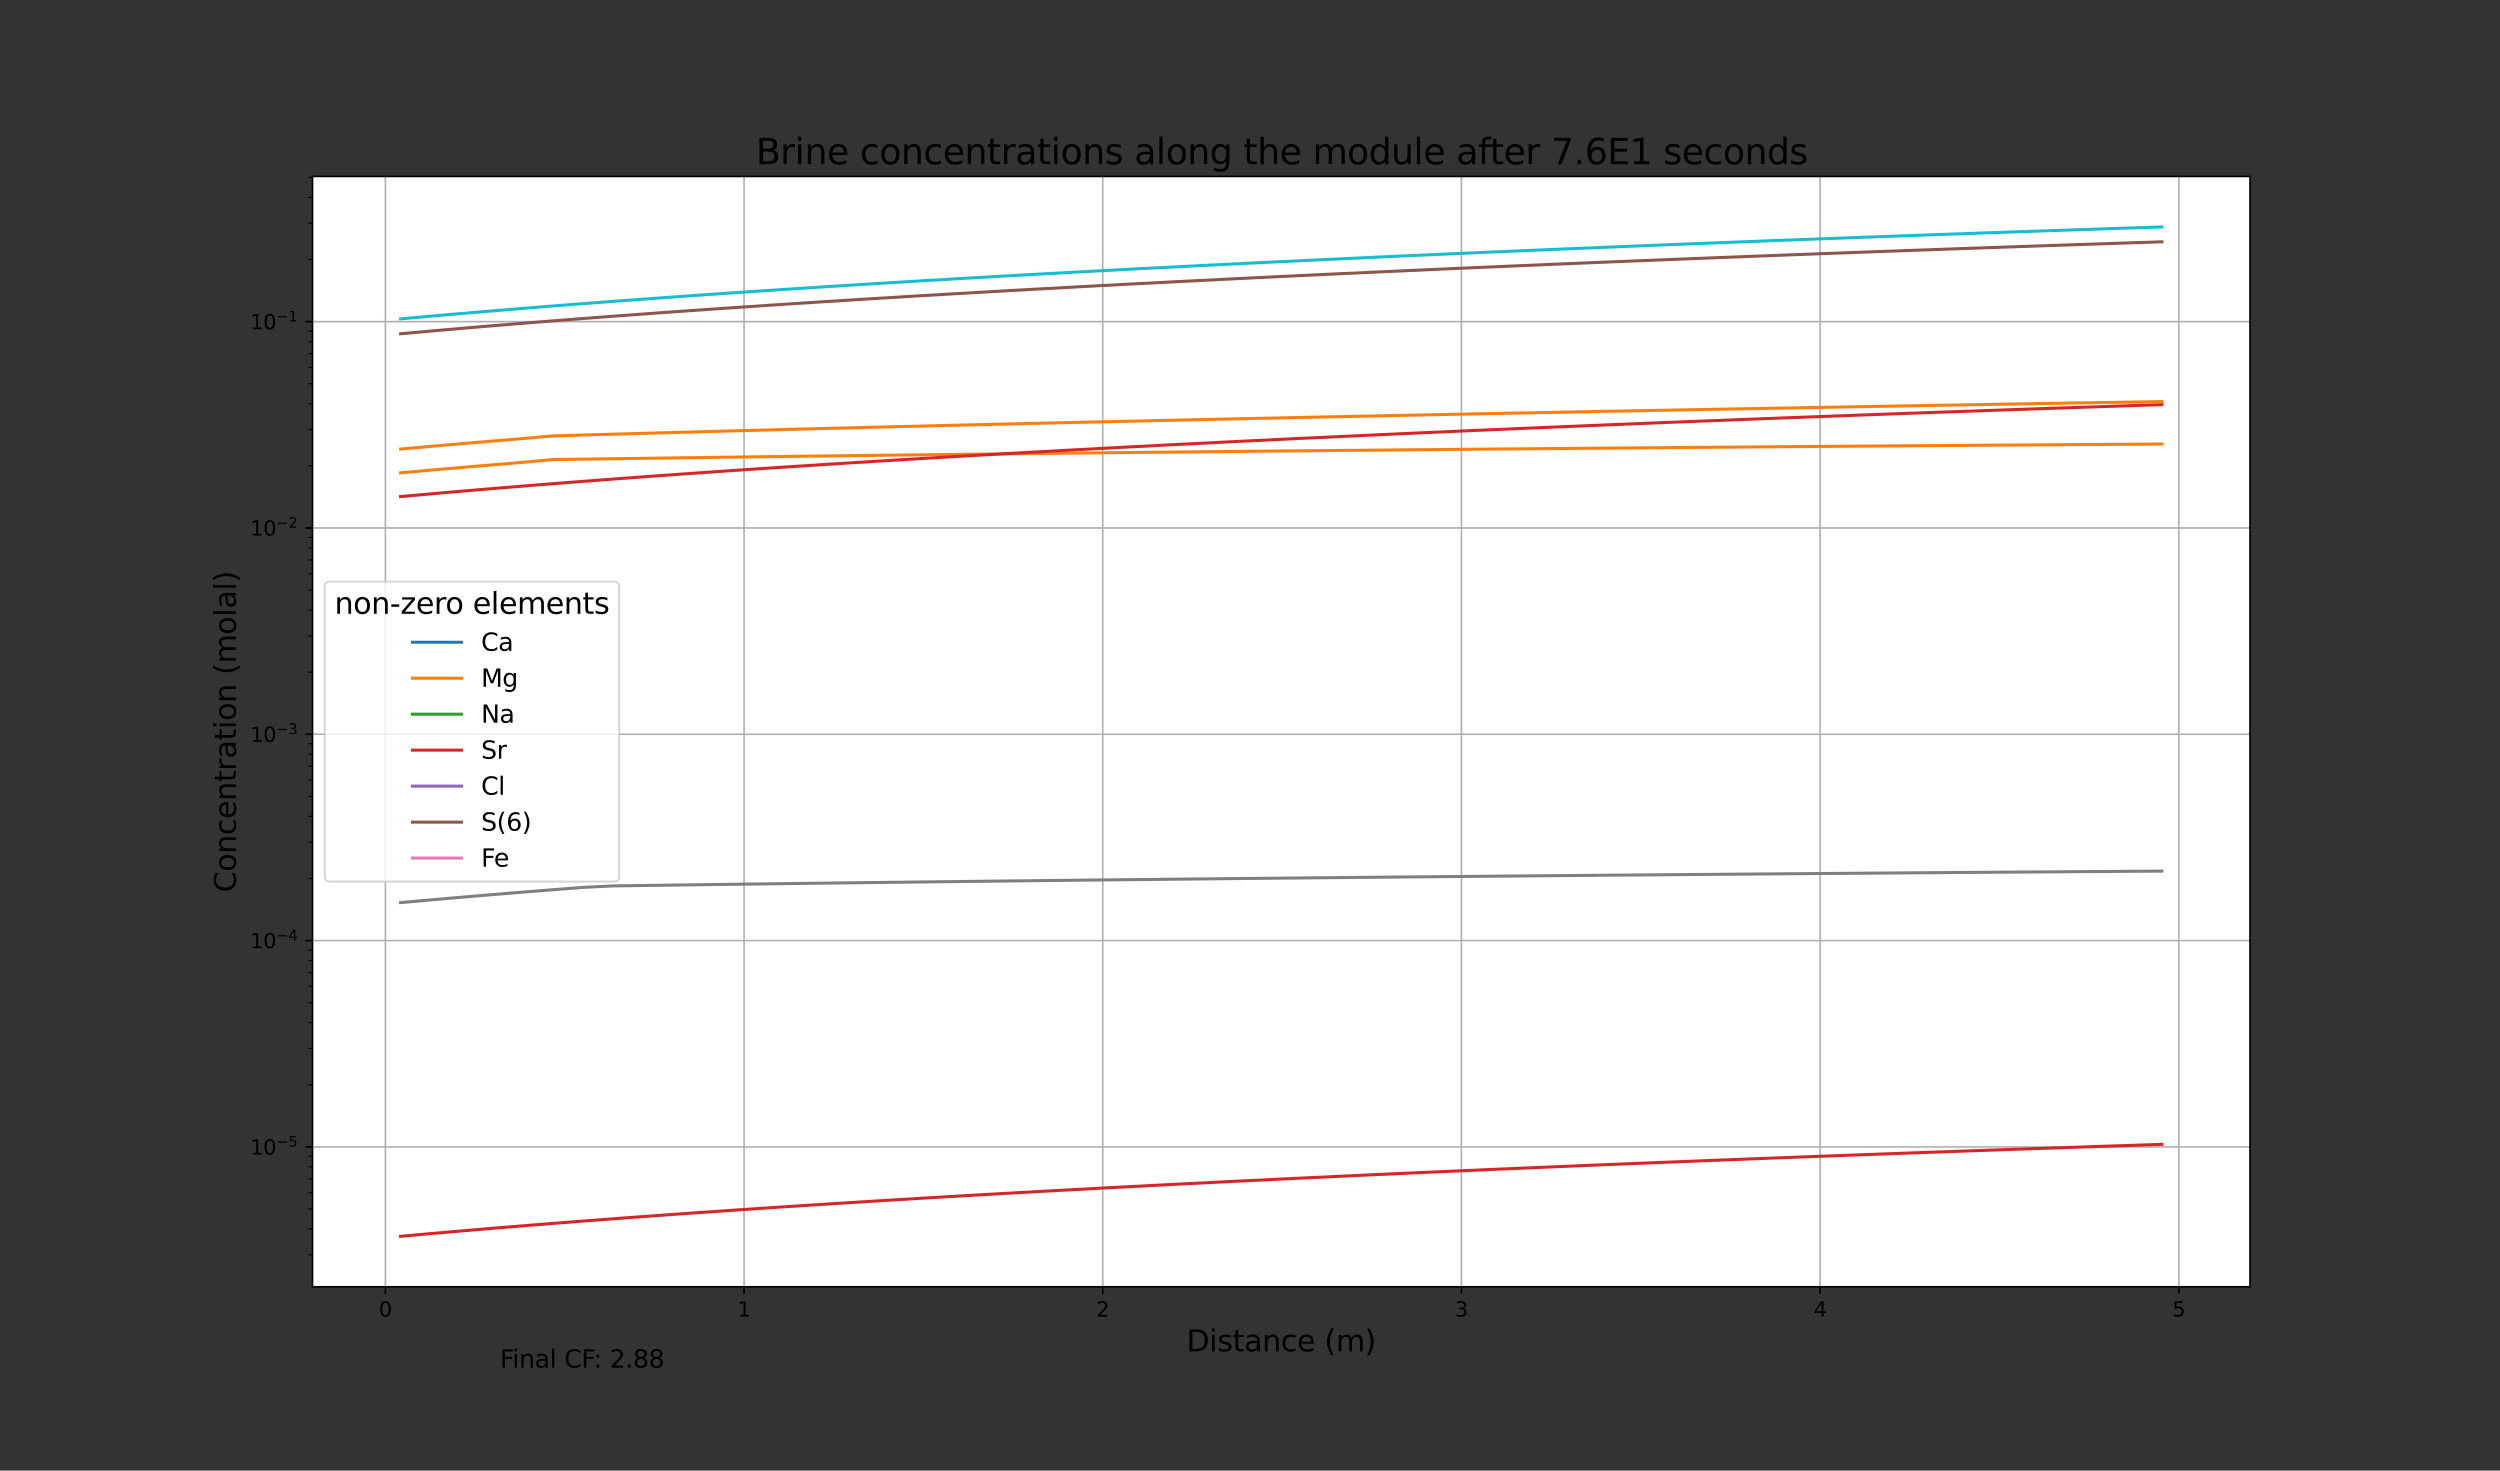 <?xml version="1.0" encoding="utf-8" standalone="no"?>
<!DOCTYPE svg PUBLIC "-//W3C//DTD SVG 1.1//EN"
  "http://www.w3.org/Graphics/SVG/1.1/DTD/svg11.dtd">
<svg height="720pt" version="1.1" viewBox="0 0 1224 720" width="1224pt" xmlns="http://www.w3.org/2000/svg" xmlns:xlink="http://www.w3.org/1999/xlink">
 <rect x="0" y="0" width="1224" height="720" fill="#333333" stroke="none"/>
 <defs>
  <style type="text/css">*{stroke-linecap:butt;stroke-linejoin:round;}</style>
 </defs>
 <g id="figure_1">
  <g id="patch_1">
   <path d="M 0 720 
L 1224 720 
L 1224 0 
L 0 0 
z
" style="fill:none;"/>
  </g>
  <g id="axes_1">
   <g id="patch_2">
    <path d="M 153 630 
L 1101.6 630 
L 1101.6 86.4 
L 153 86.4 
z
" style="fill:#ffffff;"/>
   </g>
   <g id="matplotlib.axis_1">
    <g id="xtick_1">
     <g id="line2d_1">
      <path clip-path="url(#pd3bbe33d12)" d="M 188.684 630 
L 188.684 86.4 
" style="fill:none;stroke:#b0b0b0;stroke-linecap:square;stroke-width:0.8;"/>
     </g>
     <g id="line2d_2">
      <defs>
       <path d="M 0 0 
L 0 3.5 
" id="mee8e27f78f" style="stroke:#000000;stroke-width:0.8;"/>
      </defs>
      <g>
       <use style="stroke:#000000;stroke-width:0.8;" x="188.684" xlink:href="#mee8e27f78f" y="630"/>
      </g>
     </g>
     <g id="text_1">
      <!-- 0 -->
      <g transform="translate(185.503 644.598)scale(0.1 -0.1)">
       <defs>
        <path d="M 2034 4250 
Q 1547 4250 1301 3770 
Q 1056 3291 1056 2328 
Q 1056 1369 1301 889 
Q 1547 409 2034 409 
Q 2525 409 2770 889 
Q 3016 1369 3016 2328 
Q 3016 3291 2770 3770 
Q 2525 4250 2034 4250 
z
M 2034 4750 
Q 2819 4750 3233 4129 
Q 3647 3509 3647 2328 
Q 3647 1150 3233 529 
Q 2819 -91 2034 -91 
Q 1250 -91 836 529 
Q 422 1150 422 2328 
Q 422 3509 836 4129 
Q 1250 4750 2034 4750 
z
" id="DejaVuSans-30" transform="scale(0.016)"/>
       </defs>
       <use xlink:href="#DejaVuSans-30"/>
      </g>
     </g>
    </g>
    <g id="xtick_2">
     <g id="line2d_3">
      <path clip-path="url(#pd3bbe33d12)" d="M 364.294 630 
L 364.294 86.4 
" style="fill:none;stroke:#b0b0b0;stroke-linecap:square;stroke-width:0.8;"/>
     </g>
     <g id="line2d_4">
      <g>
       <use style="stroke:#000000;stroke-width:0.8;" x="364.294" xlink:href="#mee8e27f78f" y="630"/>
      </g>
     </g>
     <g id="text_2">
      <!-- 1 -->
      <g transform="translate(361.113 644.598)scale(0.1 -0.1)">
       <defs>
        <path d="M 794 531 
L 1825 531 
L 1825 4091 
L 703 3866 
L 703 4441 
L 1819 4666 
L 2450 4666 
L 2450 531 
L 3481 531 
L 3481 0 
L 794 0 
L 794 531 
z
" id="DejaVuSans-31" transform="scale(0.016)"/>
       </defs>
       <use xlink:href="#DejaVuSans-31"/>
      </g>
     </g>
    </g>
    <g id="xtick_3">
     <g id="line2d_5">
      <path clip-path="url(#pd3bbe33d12)" d="M 539.905 630 
L 539.905 86.4 
" style="fill:none;stroke:#b0b0b0;stroke-linecap:square;stroke-width:0.8;"/>
     </g>
     <g id="line2d_6">
      <g>
       <use style="stroke:#000000;stroke-width:0.8;" x="539.905" xlink:href="#mee8e27f78f" y="630"/>
      </g>
     </g>
     <g id="text_3">
      <!-- 2 -->
      <g transform="translate(536.723 644.598)scale(0.1 -0.1)">
       <defs>
        <path d="M 1228 531 
L 3431 531 
L 3431 0 
L 469 0 
L 469 531 
Q 828 903 1448 1529 
Q 2069 2156 2228 2338 
Q 2531 2678 2651 2914 
Q 2772 3150 2772 3378 
Q 2772 3750 2511 3984 
Q 2250 4219 1831 4219 
Q 1534 4219 1204 4116 
Q 875 4013 500 3803 
L 500 4441 
Q 881 4594 1212 4672 
Q 1544 4750 1819 4750 
Q 2544 4750 2975 4387 
Q 3406 4025 3406 3419 
Q 3406 3131 3298 2873 
Q 3191 2616 2906 2266 
Q 2828 2175 2409 1742 
Q 1991 1309 1228 531 
z
" id="DejaVuSans-32" transform="scale(0.016)"/>
       </defs>
       <use xlink:href="#DejaVuSans-32"/>
      </g>
     </g>
    </g>
    <g id="xtick_4">
     <g id="line2d_7">
      <path clip-path="url(#pd3bbe33d12)" d="M 715.515 630 
L 715.515 86.4 
" style="fill:none;stroke:#b0b0b0;stroke-linecap:square;stroke-width:0.8;"/>
     </g>
     <g id="line2d_8">
      <g>
       <use style="stroke:#000000;stroke-width:0.8;" x="715.515" xlink:href="#mee8e27f78f" y="630"/>
      </g>
     </g>
     <g id="text_4">
      <!-- 3 -->
      <g transform="translate(712.334 644.598)scale(0.1 -0.1)">
       <defs>
        <path d="M 2597 2516 
Q 3050 2419 3304 2112 
Q 3559 1806 3559 1356 
Q 3559 666 3084 287 
Q 2609 -91 1734 -91 
Q 1441 -91 1130 -33 
Q 819 25 488 141 
L 488 750 
Q 750 597 1062 519 
Q 1375 441 1716 441 
Q 2309 441 2620 675 
Q 2931 909 2931 1356 
Q 2931 1769 2642 2001 
Q 2353 2234 1838 2234 
L 1294 2234 
L 1294 2753 
L 1863 2753 
Q 2328 2753 2575 2939 
Q 2822 3125 2822 3475 
Q 2822 3834 2567 4026 
Q 2313 4219 1838 4219 
Q 1578 4219 1281 4162 
Q 984 4106 628 3988 
L 628 4550 
Q 988 4650 1302 4700 
Q 1616 4750 1894 4750 
Q 2613 4750 3031 4423 
Q 3450 4097 3450 3541 
Q 3450 3153 3228 2886 
Q 3006 2619 2597 2516 
z
" id="DejaVuSans-33" transform="scale(0.016)"/>
       </defs>
       <use xlink:href="#DejaVuSans-33"/>
      </g>
     </g>
    </g>
    <g id="xtick_5">
     <g id="line2d_9">
      <path clip-path="url(#pd3bbe33d12)" d="M 891.125 630 
L 891.125 86.4 
" style="fill:none;stroke:#b0b0b0;stroke-linecap:square;stroke-width:0.8;"/>
     </g>
     <g id="line2d_10">
      <g>
       <use style="stroke:#000000;stroke-width:0.8;" x="891.125" xlink:href="#mee8e27f78f" y="630"/>
      </g>
     </g>
     <g id="text_5">
      <!-- 4 -->
      <g transform="translate(887.944 644.598)scale(0.1 -0.1)">
       <defs>
        <path d="M 2419 4116 
L 825 1625 
L 2419 1625 
L 2419 4116 
z
M 2253 4666 
L 3047 4666 
L 3047 1625 
L 3713 1625 
L 3713 1100 
L 3047 1100 
L 3047 0 
L 2419 0 
L 2419 1100 
L 313 1100 
L 313 1709 
L 2253 4666 
z
" id="DejaVuSans-34" transform="scale(0.016)"/>
       </defs>
       <use xlink:href="#DejaVuSans-34"/>
      </g>
     </g>
    </g>
    <g id="xtick_6">
     <g id="line2d_11">
      <path clip-path="url(#pd3bbe33d12)" d="M 1066.736 630 
L 1066.736 86.4 
" style="fill:none;stroke:#b0b0b0;stroke-linecap:square;stroke-width:0.8;"/>
     </g>
     <g id="line2d_12">
      <g>
       <use style="stroke:#000000;stroke-width:0.8;" x="1066.736" xlink:href="#mee8e27f78f" y="630"/>
      </g>
     </g>
     <g id="text_6">
      <!-- 5 -->
      <g transform="translate(1063.554 644.598)scale(0.1 -0.1)">
       <defs>
        <path d="M 691 4666 
L 3169 4666 
L 3169 4134 
L 1269 4134 
L 1269 2991 
Q 1406 3038 1543 3061 
Q 1681 3084 1819 3084 
Q 2600 3084 3056 2656 
Q 3513 2228 3513 1497 
Q 3513 744 3044 326 
Q 2575 -91 1722 -91 
Q 1428 -91 1123 -41 
Q 819 9 494 109 
L 494 744 
Q 775 591 1075 516 
Q 1375 441 1709 441 
Q 2250 441 2565 725 
Q 2881 1009 2881 1497 
Q 2881 1984 2565 2268 
Q 2250 2553 1709 2553 
Q 1456 2553 1204 2497 
Q 953 2441 691 2322 
L 691 4666 
z
" id="DejaVuSans-35" transform="scale(0.016)"/>
       </defs>
       <use xlink:href="#DejaVuSans-35"/>
      </g>
     </g>
    </g>
    <g id="text_7">
     <!-- Distance (m) -->
     <g transform="translate(580.898 661.62)scale(0.144 -0.144)">
      <defs>
       <path d="M 1259 4147 
L 1259 519 
L 2022 519 
Q 2988 519 3436 956 
Q 3884 1394 3884 2338 
Q 3884 3275 3436 3711 
Q 2988 4147 2022 4147 
L 1259 4147 
z
M 628 4666 
L 1925 4666 
Q 3281 4666 3915 4102 
Q 4550 3538 4550 2338 
Q 4550 1131 3912 565 
Q 3275 0 1925 0 
L 628 0 
L 628 4666 
z
" id="DejaVuSans-44" transform="scale(0.016)"/>
       <path d="M 603 3500 
L 1178 3500 
L 1178 0 
L 603 0 
L 603 3500 
z
M 603 4863 
L 1178 4863 
L 1178 4134 
L 603 4134 
L 603 4863 
z
" id="DejaVuSans-69" transform="scale(0.016)"/>
       <path d="M 2834 3397 
L 2834 2853 
Q 2591 2978 2328 3040 
Q 2066 3103 1784 3103 
Q 1356 3103 1142 2972 
Q 928 2841 928 2578 
Q 928 2378 1081 2264 
Q 1234 2150 1697 2047 
L 1894 2003 
Q 2506 1872 2764 1633 
Q 3022 1394 3022 966 
Q 3022 478 2636 193 
Q 2250 -91 1575 -91 
Q 1294 -91 989 -36 
Q 684 19 347 128 
L 347 722 
Q 666 556 975 473 
Q 1284 391 1588 391 
Q 1994 391 2212 530 
Q 2431 669 2431 922 
Q 2431 1156 2273 1281 
Q 2116 1406 1581 1522 
L 1381 1569 
Q 847 1681 609 1914 
Q 372 2147 372 2553 
Q 372 3047 722 3315 
Q 1072 3584 1716 3584 
Q 2034 3584 2315 3537 
Q 2597 3491 2834 3397 
z
" id="DejaVuSans-73" transform="scale(0.016)"/>
       <path d="M 1172 4494 
L 1172 3500 
L 2356 3500 
L 2356 3053 
L 1172 3053 
L 1172 1153 
Q 1172 725 1289 603 
Q 1406 481 1766 481 
L 2356 481 
L 2356 0 
L 1766 0 
Q 1100 0 847 248 
Q 594 497 594 1153 
L 594 3053 
L 172 3053 
L 172 3500 
L 594 3500 
L 594 4494 
L 1172 4494 
z
" id="DejaVuSans-74" transform="scale(0.016)"/>
       <path d="M 2194 1759 
Q 1497 1759 1228 1600 
Q 959 1441 959 1056 
Q 959 750 1161 570 
Q 1363 391 1709 391 
Q 2188 391 2477 730 
Q 2766 1069 2766 1631 
L 2766 1759 
L 2194 1759 
z
M 3341 1997 
L 3341 0 
L 2766 0 
L 2766 531 
Q 2569 213 2275 61 
Q 1981 -91 1556 -91 
Q 1019 -91 701 211 
Q 384 513 384 1019 
Q 384 1609 779 1909 
Q 1175 2209 1959 2209 
L 2766 2209 
L 2766 2266 
Q 2766 2663 2505 2880 
Q 2244 3097 1772 3097 
Q 1472 3097 1187 3025 
Q 903 2953 641 2809 
L 641 3341 
Q 956 3463 1253 3523 
Q 1550 3584 1831 3584 
Q 2591 3584 2966 3190 
Q 3341 2797 3341 1997 
z
" id="DejaVuSans-61" transform="scale(0.016)"/>
       <path d="M 3513 2113 
L 3513 0 
L 2938 0 
L 2938 2094 
Q 2938 2591 2744 2837 
Q 2550 3084 2163 3084 
Q 1697 3084 1428 2787 
Q 1159 2491 1159 1978 
L 1159 0 
L 581 0 
L 581 3500 
L 1159 3500 
L 1159 2956 
Q 1366 3272 1645 3428 
Q 1925 3584 2291 3584 
Q 2894 3584 3203 3211 
Q 3513 2838 3513 2113 
z
" id="DejaVuSans-6e" transform="scale(0.016)"/>
       <path d="M 3122 3366 
L 3122 2828 
Q 2878 2963 2633 3030 
Q 2388 3097 2138 3097 
Q 1578 3097 1268 2742 
Q 959 2388 959 1747 
Q 959 1106 1268 751 
Q 1578 397 2138 397 
Q 2388 397 2633 464 
Q 2878 531 3122 666 
L 3122 134 
Q 2881 22 2623 -34 
Q 2366 -91 2075 -91 
Q 1284 -91 818 406 
Q 353 903 353 1747 
Q 353 2603 823 3093 
Q 1294 3584 2113 3584 
Q 2378 3584 2631 3529 
Q 2884 3475 3122 3366 
z
" id="DejaVuSans-63" transform="scale(0.016)"/>
       <path d="M 3597 1894 
L 3597 1613 
L 953 1613 
Q 991 1019 1311 708 
Q 1631 397 2203 397 
Q 2534 397 2845 478 
Q 3156 559 3463 722 
L 3463 178 
Q 3153 47 2828 -22 
Q 2503 -91 2169 -91 
Q 1331 -91 842 396 
Q 353 884 353 1716 
Q 353 2575 817 3079 
Q 1281 3584 2069 3584 
Q 2775 3584 3186 3129 
Q 3597 2675 3597 1894 
z
M 3022 2063 
Q 3016 2534 2758 2815 
Q 2500 3097 2075 3097 
Q 1594 3097 1305 2825 
Q 1016 2553 972 2059 
L 3022 2063 
z
" id="DejaVuSans-65" transform="scale(0.016)"/>
       <path id="DejaVuSans-20" transform="scale(0.016)"/>
       <path d="M 1984 4856 
Q 1566 4138 1362 3434 
Q 1159 2731 1159 2009 
Q 1159 1288 1364 580 
Q 1569 -128 1984 -844 
L 1484 -844 
Q 1016 -109 783 600 
Q 550 1309 550 2009 
Q 550 2706 781 3412 
Q 1013 4119 1484 4856 
L 1984 4856 
z
" id="DejaVuSans-28" transform="scale(0.016)"/>
       <path d="M 3328 2828 
Q 3544 3216 3844 3400 
Q 4144 3584 4550 3584 
Q 5097 3584 5394 3201 
Q 5691 2819 5691 2113 
L 5691 0 
L 5113 0 
L 5113 2094 
Q 5113 2597 4934 2840 
Q 4756 3084 4391 3084 
Q 3944 3084 3684 2787 
Q 3425 2491 3425 1978 
L 3425 0 
L 2847 0 
L 2847 2094 
Q 2847 2600 2669 2842 
Q 2491 3084 2119 3084 
Q 1678 3084 1418 2786 
Q 1159 2488 1159 1978 
L 1159 0 
L 581 0 
L 581 3500 
L 1159 3500 
L 1159 2956 
Q 1356 3278 1631 3431 
Q 1906 3584 2284 3584 
Q 2666 3584 2933 3390 
Q 3200 3197 3328 2828 
z
" id="DejaVuSans-6d" transform="scale(0.016)"/>
       <path d="M 513 4856 
L 1013 4856 
Q 1481 4119 1714 3412 
Q 1947 2706 1947 2009 
Q 1947 1309 1714 600 
Q 1481 -109 1013 -844 
L 513 -844 
Q 928 -128 1133 580 
Q 1338 1288 1338 2009 
Q 1338 2731 1133 3434 
Q 928 4138 513 4856 
z
" id="DejaVuSans-29" transform="scale(0.016)"/>
      </defs>
      <use xlink:href="#DejaVuSans-44"/>
      <use x="77.002" xlink:href="#DejaVuSans-69"/>
      <use x="104.785" xlink:href="#DejaVuSans-73"/>
      <use x="156.885" xlink:href="#DejaVuSans-74"/>
      <use x="196.094" xlink:href="#DejaVuSans-61"/>
      <use x="257.373" xlink:href="#DejaVuSans-6e"/>
      <use x="320.752" xlink:href="#DejaVuSans-63"/>
      <use x="375.732" xlink:href="#DejaVuSans-65"/>
      <use x="437.256" xlink:href="#DejaVuSans-20"/>
      <use x="469.043" xlink:href="#DejaVuSans-28"/>
      <use x="508.057" xlink:href="#DejaVuSans-6d"/>
      <use x="605.469" xlink:href="#DejaVuSans-29"/>
     </g>
    </g>
   </g>
   <g id="matplotlib.axis_2">
    <g id="ytick_1">
     <g id="line2d_13">
      <path clip-path="url(#pd3bbe33d12)" d="M 153 561.531 
L 1101.6 561.531 
" style="fill:none;stroke:#b0b0b0;stroke-linecap:square;stroke-width:0.8;"/>
     </g>
     <g id="line2d_14">
      <defs>
       <path d="M 0 0 
L -3.5 0 
" id="me6eae6e756" style="stroke:#000000;stroke-width:0.8;"/>
      </defs>
      <g>
       <use style="stroke:#000000;stroke-width:0.8;" x="153" xlink:href="#me6eae6e756" y="561.531"/>
      </g>
     </g>
     <g id="text_8">
      <!-- $\mathdefault{10^{-5}}$ -->
      <g transform="translate(122.5 565.33)scale(0.1 -0.1)">
       <defs>
        <path d="M 678 2272 
L 4684 2272 
L 4684 1741 
L 678 1741 
L 678 2272 
z
" id="DejaVuSans-2212" transform="scale(0.016)"/>
       </defs>
       <use transform="translate(0 0.684)" xlink:href="#DejaVuSans-31"/>
       <use transform="translate(63.623 0.684)" xlink:href="#DejaVuSans-30"/>
       <use transform="translate(128.203 38.966)scale(0.7)" xlink:href="#DejaVuSans-2212"/>
       <use transform="translate(186.855 38.966)scale(0.7)" xlink:href="#DejaVuSans-35"/>
      </g>
     </g>
    </g>
    <g id="ytick_2">
     <g id="line2d_15">
      <path clip-path="url(#pd3bbe33d12)" d="M 153 460.516 
L 1101.6 460.516 
" style="fill:none;stroke:#b0b0b0;stroke-linecap:square;stroke-width:0.8;"/>
     </g>
     <g id="line2d_16">
      <g>
       <use style="stroke:#000000;stroke-width:0.8;" x="153" xlink:href="#me6eae6e756" y="460.516"/>
      </g>
     </g>
     <g id="text_9">
      <!-- $\mathdefault{10^{-4}}$ -->
      <g transform="translate(122.5 464.316)scale(0.1 -0.1)">
       <use transform="translate(0 0.684)" xlink:href="#DejaVuSans-31"/>
       <use transform="translate(63.623 0.684)" xlink:href="#DejaVuSans-30"/>
       <use transform="translate(128.203 38.966)scale(0.7)" xlink:href="#DejaVuSans-2212"/>
       <use transform="translate(186.855 38.966)scale(0.7)" xlink:href="#DejaVuSans-34"/>
      </g>
     </g>
    </g>
    <g id="ytick_3">
     <g id="line2d_17">
      <path clip-path="url(#pd3bbe33d12)" d="M 153 359.502 
L 1101.6 359.502 
" style="fill:none;stroke:#b0b0b0;stroke-linecap:square;stroke-width:0.8;"/>
     </g>
     <g id="line2d_18">
      <g>
       <use style="stroke:#000000;stroke-width:0.8;" x="153" xlink:href="#me6eae6e756" y="359.502"/>
      </g>
     </g>
     <g id="text_10">
      <!-- $\mathdefault{10^{-3}}$ -->
      <g transform="translate(122.5 363.301)scale(0.1 -0.1)">
       <use transform="translate(0 0.766)" xlink:href="#DejaVuSans-31"/>
       <use transform="translate(63.623 0.766)" xlink:href="#DejaVuSans-30"/>
       <use transform="translate(128.203 39.047)scale(0.7)" xlink:href="#DejaVuSans-2212"/>
       <use transform="translate(186.855 39.047)scale(0.7)" xlink:href="#DejaVuSans-33"/>
      </g>
     </g>
    </g>
    <g id="ytick_4">
     <g id="line2d_19">
      <path clip-path="url(#pd3bbe33d12)" d="M 153 258.487 
L 1101.6 258.487 
" style="fill:none;stroke:#b0b0b0;stroke-linecap:square;stroke-width:0.8;"/>
     </g>
     <g id="line2d_20">
      <g>
       <use style="stroke:#000000;stroke-width:0.8;" x="153" xlink:href="#me6eae6e756" y="258.487"/>
      </g>
     </g>
     <g id="text_11">
      <!-- $\mathdefault{10^{-2}}$ -->
      <g transform="translate(122.5 262.286)scale(0.1 -0.1)">
       <use transform="translate(0 0.766)" xlink:href="#DejaVuSans-31"/>
       <use transform="translate(63.623 0.766)" xlink:href="#DejaVuSans-30"/>
       <use transform="translate(128.203 39.047)scale(0.7)" xlink:href="#DejaVuSans-2212"/>
       <use transform="translate(186.855 39.047)scale(0.7)" xlink:href="#DejaVuSans-32"/>
      </g>
     </g>
    </g>
    <g id="ytick_5">
     <g id="line2d_21">
      <path clip-path="url(#pd3bbe33d12)" d="M 153 157.472 
L 1101.6 157.472 
" style="fill:none;stroke:#b0b0b0;stroke-linecap:square;stroke-width:0.8;"/>
     </g>
     <g id="line2d_22">
      <g>
       <use style="stroke:#000000;stroke-width:0.8;" x="153" xlink:href="#me6eae6e756" y="157.472"/>
      </g>
     </g>
     <g id="text_12">
      <!-- $\mathdefault{10^{-1}}$ -->
      <g transform="translate(122.5 161.272)scale(0.1 -0.1)">
       <use transform="translate(0 0.684)" xlink:href="#DejaVuSans-31"/>
       <use transform="translate(63.623 0.684)" xlink:href="#DejaVuSans-30"/>
       <use transform="translate(128.203 38.966)scale(0.7)" xlink:href="#DejaVuSans-2212"/>
       <use transform="translate(186.855 38.966)scale(0.7)" xlink:href="#DejaVuSans-31"/>
      </g>
     </g>
    </g>
    <g id="ytick_6">
     <g id="line2d_23">
      <defs>
       <path d="M 0 0 
L -2 0 
" id="m4df2884906" style="stroke:#000000;stroke-width:0.6;"/>
      </defs>
      <g>
       <use style="stroke:#000000;stroke-width:0.6;" x="153" xlink:href="#m4df2884906" y="614.349"/>
      </g>
     </g>
    </g>
    <g id="ytick_7">
     <g id="line2d_24">
      <g>
       <use style="stroke:#000000;stroke-width:0.6;" x="153" xlink:href="#m4df2884906" y="601.729"/>
      </g>
     </g>
    </g>
    <g id="ytick_8">
     <g id="line2d_25">
      <g>
       <use style="stroke:#000000;stroke-width:0.6;" x="153" xlink:href="#m4df2884906" y="591.939"/>
      </g>
     </g>
    </g>
    <g id="ytick_9">
     <g id="line2d_26">
      <g>
       <use style="stroke:#000000;stroke-width:0.6;" x="153" xlink:href="#m4df2884906" y="583.941"/>
      </g>
     </g>
    </g>
    <g id="ytick_10">
     <g id="line2d_27">
      <g>
       <use style="stroke:#000000;stroke-width:0.6;" x="153" xlink:href="#m4df2884906" y="577.178"/>
      </g>
     </g>
    </g>
    <g id="ytick_11">
     <g id="line2d_28">
      <g>
       <use style="stroke:#000000;stroke-width:0.6;" x="153" xlink:href="#m4df2884906" y="571.32"/>
      </g>
     </g>
    </g>
    <g id="ytick_12">
     <g id="line2d_29">
      <g>
       <use style="stroke:#000000;stroke-width:0.6;" x="153" xlink:href="#m4df2884906" y="566.153"/>
      </g>
     </g>
    </g>
    <g id="ytick_13">
     <g id="line2d_30">
      <g>
       <use style="stroke:#000000;stroke-width:0.6;" x="153" xlink:href="#m4df2884906" y="531.123"/>
      </g>
     </g>
    </g>
    <g id="ytick_14">
     <g id="line2d_31">
      <g>
       <use style="stroke:#000000;stroke-width:0.6;" x="153" xlink:href="#m4df2884906" y="513.335"/>
      </g>
     </g>
    </g>
    <g id="ytick_15">
     <g id="line2d_32">
      <g>
       <use style="stroke:#000000;stroke-width:0.6;" x="153" xlink:href="#m4df2884906" y="500.714"/>
      </g>
     </g>
    </g>
    <g id="ytick_16">
     <g id="line2d_33">
      <g>
       <use style="stroke:#000000;stroke-width:0.6;" x="153" xlink:href="#m4df2884906" y="490.925"/>
      </g>
     </g>
    </g>
    <g id="ytick_17">
     <g id="line2d_34">
      <g>
       <use style="stroke:#000000;stroke-width:0.6;" x="153" xlink:href="#m4df2884906" y="482.926"/>
      </g>
     </g>
    </g>
    <g id="ytick_18">
     <g id="line2d_35">
      <g>
       <use style="stroke:#000000;stroke-width:0.6;" x="153" xlink:href="#m4df2884906" y="476.164"/>
      </g>
     </g>
    </g>
    <g id="ytick_19">
     <g id="line2d_36">
      <g>
       <use style="stroke:#000000;stroke-width:0.6;" x="153" xlink:href="#m4df2884906" y="470.306"/>
      </g>
     </g>
    </g>
    <g id="ytick_20">
     <g id="line2d_37">
      <g>
       <use style="stroke:#000000;stroke-width:0.6;" x="153" xlink:href="#m4df2884906" y="465.139"/>
      </g>
     </g>
    </g>
    <g id="ytick_21">
     <g id="line2d_38">
      <g>
       <use style="stroke:#000000;stroke-width:0.6;" x="153" xlink:href="#m4df2884906" y="430.108"/>
      </g>
     </g>
    </g>
    <g id="ytick_22">
     <g id="line2d_39">
      <g>
       <use style="stroke:#000000;stroke-width:0.6;" x="153" xlink:href="#m4df2884906" y="412.32"/>
      </g>
     </g>
    </g>
    <g id="ytick_23">
     <g id="line2d_40">
      <g>
       <use style="stroke:#000000;stroke-width:0.6;" x="153" xlink:href="#m4df2884906" y="399.7"/>
      </g>
     </g>
    </g>
    <g id="ytick_24">
     <g id="line2d_41">
      <g>
       <use style="stroke:#000000;stroke-width:0.6;" x="153" xlink:href="#m4df2884906" y="389.91"/>
      </g>
     </g>
    </g>
    <g id="ytick_25">
     <g id="line2d_42">
      <g>
       <use style="stroke:#000000;stroke-width:0.6;" x="153" xlink:href="#m4df2884906" y="381.912"/>
      </g>
     </g>
    </g>
    <g id="ytick_26">
     <g id="line2d_43">
      <g>
       <use style="stroke:#000000;stroke-width:0.6;" x="153" xlink:href="#m4df2884906" y="375.149"/>
      </g>
     </g>
    </g>
    <g id="ytick_27">
     <g id="line2d_44">
      <g>
       <use style="stroke:#000000;stroke-width:0.6;" x="153" xlink:href="#m4df2884906" y="369.291"/>
      </g>
     </g>
    </g>
    <g id="ytick_28">
     <g id="line2d_45">
      <g>
       <use style="stroke:#000000;stroke-width:0.6;" x="153" xlink:href="#m4df2884906" y="364.124"/>
      </g>
     </g>
    </g>
    <g id="ytick_29">
     <g id="line2d_46">
      <g>
       <use style="stroke:#000000;stroke-width:0.6;" x="153" xlink:href="#m4df2884906" y="329.093"/>
      </g>
     </g>
    </g>
    <g id="ytick_30">
     <g id="line2d_47">
      <g>
       <use style="stroke:#000000;stroke-width:0.6;" x="153" xlink:href="#m4df2884906" y="311.306"/>
      </g>
     </g>
    </g>
    <g id="ytick_31">
     <g id="line2d_48">
      <g>
       <use style="stroke:#000000;stroke-width:0.6;" x="153" xlink:href="#m4df2884906" y="298.685"/>
      </g>
     </g>
    </g>
    <g id="ytick_32">
     <g id="line2d_49">
      <g>
       <use style="stroke:#000000;stroke-width:0.6;" x="153" xlink:href="#m4df2884906" y="288.896"/>
      </g>
     </g>
    </g>
    <g id="ytick_33">
     <g id="line2d_50">
      <g>
       <use style="stroke:#000000;stroke-width:0.6;" x="153" xlink:href="#m4df2884906" y="280.897"/>
      </g>
     </g>
    </g>
    <g id="ytick_34">
     <g id="line2d_51">
      <g>
       <use style="stroke:#000000;stroke-width:0.6;" x="153" xlink:href="#m4df2884906" y="274.134"/>
      </g>
     </g>
    </g>
    <g id="ytick_35">
     <g id="line2d_52">
      <g>
       <use style="stroke:#000000;stroke-width:0.6;" x="153" xlink:href="#m4df2884906" y="268.276"/>
      </g>
     </g>
    </g>
    <g id="ytick_36">
     <g id="line2d_53">
      <g>
       <use style="stroke:#000000;stroke-width:0.6;" x="153" xlink:href="#m4df2884906" y="263.109"/>
      </g>
     </g>
    </g>
    <g id="ytick_37">
     <g id="line2d_54">
      <g>
       <use style="stroke:#000000;stroke-width:0.6;" x="153" xlink:href="#m4df2884906" y="228.079"/>
      </g>
     </g>
    </g>
    <g id="ytick_38">
     <g id="line2d_55">
      <g>
       <use style="stroke:#000000;stroke-width:0.6;" x="153" xlink:href="#m4df2884906" y="210.291"/>
      </g>
     </g>
    </g>
    <g id="ytick_39">
     <g id="line2d_56">
      <g>
       <use style="stroke:#000000;stroke-width:0.6;" x="153" xlink:href="#m4df2884906" y="197.67"/>
      </g>
     </g>
    </g>
    <g id="ytick_40">
     <g id="line2d_57">
      <g>
       <use style="stroke:#000000;stroke-width:0.6;" x="153" xlink:href="#m4df2884906" y="187.881"/>
      </g>
     </g>
    </g>
    <g id="ytick_41">
     <g id="line2d_58">
      <g>
       <use style="stroke:#000000;stroke-width:0.6;" x="153" xlink:href="#m4df2884906" y="179.882"/>
      </g>
     </g>
    </g>
    <g id="ytick_42">
     <g id="line2d_59">
      <g>
       <use style="stroke:#000000;stroke-width:0.6;" x="153" xlink:href="#m4df2884906" y="173.12"/>
      </g>
     </g>
    </g>
    <g id="ytick_43">
     <g id="line2d_60">
      <g>
       <use style="stroke:#000000;stroke-width:0.6;" x="153" xlink:href="#m4df2884906" y="167.262"/>
      </g>
     </g>
    </g>
    <g id="ytick_44">
     <g id="line2d_61">
      <g>
       <use style="stroke:#000000;stroke-width:0.6;" x="153" xlink:href="#m4df2884906" y="162.095"/>
      </g>
     </g>
    </g>
    <g id="ytick_45">
     <g id="line2d_62">
      <g>
       <use style="stroke:#000000;stroke-width:0.6;" x="153" xlink:href="#m4df2884906" y="127.064"/>
      </g>
     </g>
    </g>
    <g id="ytick_46">
     <g id="line2d_63">
      <g>
       <use style="stroke:#000000;stroke-width:0.6;" x="153" xlink:href="#m4df2884906" y="109.276"/>
      </g>
     </g>
    </g>
    <g id="ytick_47">
     <g id="line2d_64">
      <g>
       <use style="stroke:#000000;stroke-width:0.6;" x="153" xlink:href="#m4df2884906" y="96.656"/>
      </g>
     </g>
    </g>
    <g id="ytick_48">
     <g id="line2d_65">
      <g>
       <use style="stroke:#000000;stroke-width:0.6;" x="153" xlink:href="#m4df2884906" y="86.866"/>
      </g>
     </g>
    </g>
    <g id="text_13">
     <!-- Concentration (molal) -->
     <g transform="translate(115.505 436.872)rotate(-90)scale(0.144 -0.144)">
      <defs>
       <path d="M 4122 4306 
L 4122 3641 
Q 3803 3938 3442 4084 
Q 3081 4231 2675 4231 
Q 1875 4231 1450 3742 
Q 1025 3253 1025 2328 
Q 1025 1406 1450 917 
Q 1875 428 2675 428 
Q 3081 428 3442 575 
Q 3803 722 4122 1019 
L 4122 359 
Q 3791 134 3420 21 
Q 3050 -91 2638 -91 
Q 1578 -91 968 557 
Q 359 1206 359 2328 
Q 359 3453 968 4101 
Q 1578 4750 2638 4750 
Q 3056 4750 3426 4639 
Q 3797 4528 4122 4306 
z
" id="DejaVuSans-43" transform="scale(0.016)"/>
       <path d="M 1959 3097 
Q 1497 3097 1228 2736 
Q 959 2375 959 1747 
Q 959 1119 1226 758 
Q 1494 397 1959 397 
Q 2419 397 2687 759 
Q 2956 1122 2956 1747 
Q 2956 2369 2687 2733 
Q 2419 3097 1959 3097 
z
M 1959 3584 
Q 2709 3584 3137 3096 
Q 3566 2609 3566 1747 
Q 3566 888 3137 398 
Q 2709 -91 1959 -91 
Q 1206 -91 779 398 
Q 353 888 353 1747 
Q 353 2609 779 3096 
Q 1206 3584 1959 3584 
z
" id="DejaVuSans-6f" transform="scale(0.016)"/>
       <path d="M 2631 2963 
Q 2534 3019 2420 3045 
Q 2306 3072 2169 3072 
Q 1681 3072 1420 2755 
Q 1159 2438 1159 1844 
L 1159 0 
L 581 0 
L 581 3500 
L 1159 3500 
L 1159 2956 
Q 1341 3275 1631 3429 
Q 1922 3584 2338 3584 
Q 2397 3584 2469 3576 
Q 2541 3569 2628 3553 
L 2631 2963 
z
" id="DejaVuSans-72" transform="scale(0.016)"/>
       <path d="M 603 4863 
L 1178 4863 
L 1178 0 
L 603 0 
L 603 4863 
z
" id="DejaVuSans-6c" transform="scale(0.016)"/>
      </defs>
      <use xlink:href="#DejaVuSans-43"/>
      <use x="69.824" xlink:href="#DejaVuSans-6f"/>
      <use x="131.006" xlink:href="#DejaVuSans-6e"/>
      <use x="194.385" xlink:href="#DejaVuSans-63"/>
      <use x="249.365" xlink:href="#DejaVuSans-65"/>
      <use x="310.889" xlink:href="#DejaVuSans-6e"/>
      <use x="374.268" xlink:href="#DejaVuSans-74"/>
      <use x="413.477" xlink:href="#DejaVuSans-72"/>
      <use x="454.59" xlink:href="#DejaVuSans-61"/>
      <use x="515.869" xlink:href="#DejaVuSans-74"/>
      <use x="555.078" xlink:href="#DejaVuSans-69"/>
      <use x="582.861" xlink:href="#DejaVuSans-6f"/>
      <use x="644.043" xlink:href="#DejaVuSans-6e"/>
      <use x="707.422" xlink:href="#DejaVuSans-20"/>
      <use x="739.209" xlink:href="#DejaVuSans-28"/>
      <use x="778.223" xlink:href="#DejaVuSans-6d"/>
      <use x="875.635" xlink:href="#DejaVuSans-6f"/>
      <use x="936.816" xlink:href="#DejaVuSans-6c"/>
      <use x="964.6" xlink:href="#DejaVuSans-61"/>
      <use x="1025.879" xlink:href="#DejaVuSans-6c"/>
      <use x="1053.662" xlink:href="#DejaVuSans-29"/>
     </g>
    </g>
   </g>
   <g id="line2d_66"/>
   <g id="line2d_67">
    <path clip-path="url(#pd3bbe33d12)" d="M 196.118 231.499 
L 210.987 230.167 
L 225.855 228.875 
L 240.723 227.619 
L 255.592 226.399 
L 270.46 225.022 
L 285.328 224.808 
L 300.197 224.598 
L 315.065 224.391 
L 329.933 224.188 
L 344.802 223.989 
L 359.67 223.794 
L 374.538 223.602 
L 389.407 223.414 
L 404.275 223.229 
L 419.143 223.048 
L 434.012 222.87 
L 448.88 222.695 
L 463.748 222.523 
L 478.617 222.354 
L 493.485 222.188 
L 508.353 222.025 
L 523.222 221.864 
L 538.09 221.706 
L 552.958 221.551 
L 567.827 221.398 
L 582.695 221.247 
L 597.563 221.099 
L 612.432 220.953 
L 627.3 220.809 
L 642.168 220.668 
L 657.037 220.528 
L 671.905 220.391 
L 686.773 220.255 
L 701.642 220.122 
L 716.51 219.99 
L 731.378 219.86 
L 746.247 219.732 
L 761.115 219.606 
L 775.983 219.482 
L 790.852 219.359 
L 805.72 219.238 
L 820.588 219.118 
L 835.457 219 
L 850.325 218.884 
L 865.193 218.769 
L 880.062 218.656 
L 894.93 218.544 
L 909.798 218.434 
L 924.667 218.325 
L 939.535 218.217 
L 954.403 218.111 
L 969.272 218.006 
L 984.14 217.902 
L 999.008 217.8 
L 1013.877 217.698 
L 1028.745 217.598 
L 1043.613 217.5 
L 1058.482 217.402 
" style="fill:none;stroke:#ff7f0e;stroke-linecap:square;stroke-width:1.5;"/>
   </g>
   <g id="line2d_68"/>
   <g id="line2d_69">
    <path clip-path="url(#pd3bbe33d12)" d="M 196.118 243.121 
L 210.987 241.789 
L 225.855 240.497 
L 240.723 239.242 
L 255.592 238.021 
L 270.46 236.834 
L 285.328 235.677 
L 300.197 234.55 
L 315.065 233.451 
L 329.933 232.378 
L 344.802 231.332 
L 359.67 230.309 
L 374.538 229.31 
L 389.407 228.334 
L 404.275 227.378 
L 419.143 226.443 
L 434.012 225.527 
L 448.88 224.63 
L 463.748 223.751 
L 478.617 222.889 
L 493.485 222.044 
L 508.353 221.214 
L 523.222 220.4 
L 538.09 219.601 
L 552.958 218.816 
L 567.827 218.045 
L 582.695 217.287 
L 597.563 216.542 
L 612.432 215.809 
L 627.3 215.089 
L 642.168 214.38 
L 657.037 213.682 
L 671.905 212.995 
L 686.773 212.319 
L 701.642 211.653 
L 716.51 210.997 
L 731.378 210.35 
L 746.247 209.713 
L 761.115 209.085 
L 775.983 208.466 
L 790.852 207.856 
L 805.72 207.253 
L 820.588 206.659 
L 835.457 206.073 
L 850.325 205.495 
L 865.193 204.924 
L 880.062 204.36 
L 894.93 203.804 
L 909.798 203.254 
L 924.667 202.711 
L 939.535 202.175 
L 954.403 201.645 
L 969.272 201.122 
L 984.14 200.605 
L 999.008 200.093 
L 1013.877 199.588 
L 1028.745 199.088 
L 1043.613 198.594 
L 1058.482 198.106 
" style="fill:none;stroke:#d62728;stroke-linecap:square;stroke-width:1.5;"/>
   </g>
   <g id="line2d_70"/>
   <g id="line2d_71">
    <path clip-path="url(#pd3bbe33d12)" d="M 196.118 163.405 
L 210.987 162.074 
L 225.855 160.781 
L 240.723 159.526 
L 255.592 158.305 
L 270.46 157.118 
L 285.328 155.961 
L 300.197 154.834 
L 315.065 153.735 
L 329.933 152.663 
L 344.802 151.616 
L 359.67 150.594 
L 374.538 149.595 
L 389.407 148.618 
L 404.275 147.662 
L 419.143 146.727 
L 434.012 145.811 
L 448.88 144.914 
L 463.748 144.035 
L 478.617 143.173 
L 493.485 142.328 
L 508.353 141.499 
L 523.222 140.685 
L 538.09 139.885 
L 552.958 139.1 
L 567.827 138.329 
L 582.695 137.571 
L 597.563 136.826 
L 612.432 136.094 
L 627.3 135.373 
L 642.168 134.664 
L 657.037 133.966 
L 671.905 133.28 
L 686.773 132.603 
L 701.642 131.937 
L 716.51 131.281 
L 731.378 130.635 
L 746.247 129.998 
L 761.115 129.37 
L 775.983 128.75 
L 790.852 128.14 
L 805.72 127.538 
L 820.588 126.944 
L 835.457 126.357 
L 850.325 125.779 
L 865.193 125.208 
L 880.062 124.644 
L 894.93 124.088 
L 909.798 123.538 
L 924.667 122.995 
L 939.535 122.459 
L 954.403 121.93 
L 969.272 121.406 
L 984.14 120.889 
L 999.008 120.378 
L 1013.877 119.872 
L 1028.745 119.372 
L 1043.613 118.878 
L 1058.482 118.39 
" style="fill:none;stroke:#8c564b;stroke-linecap:square;stroke-width:1.5;"/>
   </g>
   <g id="line2d_72"/>
   <g id="line2d_73">
    <path clip-path="url(#pd3bbe33d12)" d="M 196.118 441.919 
L 210.987 440.587 
L 225.855 439.295 
L 240.723 438.039 
L 255.592 436.819 
L 270.46 435.631 
L 285.328 434.475 
L 300.197 433.745 
L 315.065 433.538 
L 329.933 433.334 
L 344.802 433.135 
L 359.67 432.939 
L 374.538 432.746 
L 389.407 432.558 
L 404.275 432.372 
L 419.143 432.19 
L 434.012 432.012 
L 448.88 431.836 
L 463.748 431.663 
L 478.617 431.493 
L 493.485 431.326 
L 508.353 431.162 
L 523.222 431 
L 538.09 430.841 
L 552.958 430.685 
L 567.827 430.53 
L 582.695 430.379 
L 597.563 430.229 
L 612.432 430.082 
L 627.3 429.937 
L 642.168 429.794 
L 657.037 429.654 
L 671.905 429.515 
L 686.773 429.378 
L 701.642 429.243 
L 716.51 429.11 
L 731.378 428.979 
L 746.247 428.85 
L 761.115 428.723 
L 775.983 428.597 
L 790.852 428.473 
L 805.72 428.35 
L 820.588 428.23 
L 835.457 428.11 
L 850.325 427.993 
L 865.193 427.877 
L 880.062 427.762 
L 894.93 427.649 
L 909.798 427.537 
L 924.667 427.426 
L 939.535 427.317 
L 954.403 427.21 
L 969.272 427.103 
L 984.14 426.998 
L 999.008 426.894 
L 1013.877 426.792 
L 1028.745 426.69 
L 1043.613 426.59 
L 1058.482 426.491 
" style="fill:none;stroke:#7f7f7f;stroke-linecap:square;stroke-width:1.5;"/>
   </g>
   <g id="line2d_74"/>
   <g id="line2d_75">
    <path clip-path="url(#pd3bbe33d12)" d="M 196.118 156.125 
L 210.987 154.793 
L 225.855 153.5 
L 240.723 152.245 
L 255.592 151.025 
L 270.46 149.837 
L 285.328 148.68 
L 300.197 147.553 
L 315.065 146.454 
L 329.933 145.382 
L 344.802 144.335 
L 359.67 143.313 
L 374.538 142.314 
L 389.407 141.337 
L 404.275 140.381 
L 419.143 139.446 
L 434.012 138.53 
L 448.88 137.633 
L 463.748 136.754 
L 478.617 135.892 
L 493.485 135.047 
L 508.353 134.218 
L 523.222 133.404 
L 538.09 132.605 
L 552.958 131.82 
L 567.827 131.049 
L 582.695 130.291 
L 597.563 129.546 
L 612.432 128.813 
L 627.3 128.092 
L 642.168 127.383 
L 657.037 126.686 
L 671.905 125.999 
L 686.773 125.323 
L 701.642 124.657 
L 716.51 124 
L 731.378 123.354 
L 746.247 122.717 
L 761.115 122.089 
L 775.983 121.47 
L 790.852 120.859 
L 805.72 120.257 
L 820.588 119.663 
L 835.457 119.077 
L 850.325 118.498 
L 865.193 117.927 
L 880.062 117.364 
L 894.93 116.807 
L 909.798 116.257 
L 924.667 115.715 
L 939.535 115.179 
L 954.403 114.649 
L 969.272 114.125 
L 984.14 113.608 
L 999.008 113.097 
L 1013.877 112.591 
L 1028.745 112.092 
L 1043.613 111.598 
L 1058.482 111.109 
" style="fill:none;stroke:#17becf;stroke-linecap:square;stroke-width:1.5;"/>
   </g>
   <g id="line2d_76"/>
   <g id="line2d_77">
    <path clip-path="url(#pd3bbe33d12)" d="M 196.118 219.86 
L 210.987 218.529 
L 225.855 217.236 
L 240.723 215.981 
L 255.592 214.76 
L 270.46 213.427 
L 285.328 212.993 
L 300.197 212.567 
L 315.065 212.15 
L 329.933 211.739 
L 344.802 211.335 
L 359.67 210.936 
L 374.538 210.543 
L 389.407 210.156 
L 404.275 209.774 
L 419.143 209.397 
L 434.012 209.025 
L 448.88 208.658 
L 463.748 208.296 
L 478.617 207.938 
L 493.485 207.585 
L 508.353 207.236 
L 523.222 206.891 
L 538.09 206.551 
L 552.958 206.214 
L 567.827 205.882 
L 582.695 205.553 
L 597.563 205.228 
L 612.432 204.906 
L 627.3 204.588 
L 642.168 204.274 
L 657.037 203.963 
L 671.905 203.655 
L 686.773 203.35 
L 701.642 203.049 
L 716.51 202.751 
L 731.378 202.455 
L 746.247 202.163 
L 761.115 201.873 
L 775.983 201.587 
L 790.852 201.303 
L 805.72 201.021 
L 820.588 200.743 
L 835.457 200.467 
L 850.325 200.193 
L 865.193 199.922 
L 880.062 199.653 
L 894.93 199.387 
L 909.798 199.123 
L 924.667 198.862 
L 939.535 198.602 
L 954.403 198.345 
L 969.272 198.09 
L 984.14 197.837 
L 999.008 197.587 
L 1013.877 197.338 
L 1028.745 197.091 
L 1043.613 196.847 
L 1058.482 196.604 
" style="fill:none;stroke:#ff7f0e;stroke-linecap:square;stroke-width:1.5;"/>
   </g>
   <g id="line2d_78"/>
   <g id="line2d_79">
    <path clip-path="url(#pd3bbe33d12)" d="M 196.118 605.291 
L 210.987 603.959 
L 225.855 602.667 
L 240.723 601.411 
L 255.592 600.191 
L 270.46 599.003 
L 285.328 597.847 
L 300.197 596.719 
L 315.065 595.62 
L 329.933 594.548 
L 344.802 593.501 
L 359.67 592.479 
L 374.538 591.48 
L 389.407 590.503 
L 404.275 589.548 
L 419.143 588.612 
L 434.012 587.697 
L 448.88 586.8 
L 463.748 585.921 
L 478.617 585.059 
L 493.485 584.213 
L 508.353 583.384 
L 523.222 582.57 
L 538.09 581.771 
L 552.958 580.986 
L 567.827 580.215 
L 582.695 579.457 
L 597.563 578.712 
L 612.432 577.979 
L 627.3 577.259 
L 642.168 576.55 
L 657.037 575.852 
L 671.905 575.165 
L 686.773 574.489 
L 701.642 573.823 
L 716.51 573.167 
L 731.378 572.52 
L 746.247 571.883 
L 761.115 571.255 
L 775.983 570.636 
L 790.852 570.025 
L 805.72 569.423 
L 820.588 568.829 
L 835.457 568.243 
L 850.325 567.664 
L 865.193 567.093 
L 880.062 566.53 
L 894.93 565.973 
L 909.798 565.424 
L 924.667 564.881 
L 939.535 564.345 
L 954.403 563.815 
L 969.272 563.292 
L 984.14 562.774 
L 999.008 562.263 
L 1013.877 561.758 
L 1028.745 561.258 
L 1043.613 560.764 
L 1058.482 560.275 
" style="fill:none;stroke:#d62728;stroke-linecap:square;stroke-width:1.5;"/>
   </g>
   <g id="patch_3">
    <path d="M 153 630 
L 153 86.4 
" style="fill:none;stroke:#000000;stroke-linecap:square;stroke-linejoin:miter;stroke-width:0.8;"/>
   </g>
   <g id="patch_4">
    <path d="M 1101.6 630 
L 1101.6 86.4 
" style="fill:none;stroke:#000000;stroke-linecap:square;stroke-linejoin:miter;stroke-width:0.8;"/>
   </g>
   <g id="patch_5">
    <path d="M 153 630 
L 1101.6 630 
" style="fill:none;stroke:#000000;stroke-linecap:square;stroke-linejoin:miter;stroke-width:0.8;"/>
   </g>
   <g id="patch_6">
    <path d="M 153 86.4 
L 1101.6 86.4 
" style="fill:none;stroke:#000000;stroke-linecap:square;stroke-linejoin:miter;stroke-width:0.8;"/>
   </g>
   <g id="text_14">
    <!-- Brine concentrations along the module after 7.6E1 seconds -->
    <g transform="translate(370.113 80.4)scale(0.173 -0.173)">
     <defs>
      <path d="M 1259 2228 
L 1259 519 
L 2272 519 
Q 2781 519 3026 730 
Q 3272 941 3272 1375 
Q 3272 1813 3026 2020 
Q 2781 2228 2272 2228 
L 1259 2228 
z
M 1259 4147 
L 1259 2741 
L 2194 2741 
Q 2656 2741 2882 2914 
Q 3109 3088 3109 3444 
Q 3109 3797 2882 3972 
Q 2656 4147 2194 4147 
L 1259 4147 
z
M 628 4666 
L 2241 4666 
Q 2963 4666 3353 4366 
Q 3744 4066 3744 3513 
Q 3744 3084 3544 2831 
Q 3344 2578 2956 2516 
Q 3422 2416 3680 2098 
Q 3938 1781 3938 1306 
Q 3938 681 3513 340 
Q 3088 0 2303 0 
L 628 0 
L 628 4666 
z
" id="DejaVuSans-42" transform="scale(0.016)"/>
      <path d="M 2906 1791 
Q 2906 2416 2648 2759 
Q 2391 3103 1925 3103 
Q 1463 3103 1205 2759 
Q 947 2416 947 1791 
Q 947 1169 1205 825 
Q 1463 481 1925 481 
Q 2391 481 2648 825 
Q 2906 1169 2906 1791 
z
M 3481 434 
Q 3481 -459 3084 -895 
Q 2688 -1331 1869 -1331 
Q 1566 -1331 1297 -1286 
Q 1028 -1241 775 -1147 
L 775 -588 
Q 1028 -725 1275 -790 
Q 1522 -856 1778 -856 
Q 2344 -856 2625 -561 
Q 2906 -266 2906 331 
L 2906 616 
Q 2728 306 2450 153 
Q 2172 0 1784 0 
Q 1141 0 747 490 
Q 353 981 353 1791 
Q 353 2603 747 3093 
Q 1141 3584 1784 3584 
Q 2172 3584 2450 3431 
Q 2728 3278 2906 2969 
L 2906 3500 
L 3481 3500 
L 3481 434 
z
" id="DejaVuSans-67" transform="scale(0.016)"/>
      <path d="M 3513 2113 
L 3513 0 
L 2938 0 
L 2938 2094 
Q 2938 2591 2744 2837 
Q 2550 3084 2163 3084 
Q 1697 3084 1428 2787 
Q 1159 2491 1159 1978 
L 1159 0 
L 581 0 
L 581 4863 
L 1159 4863 
L 1159 2956 
Q 1366 3272 1645 3428 
Q 1925 3584 2291 3584 
Q 2894 3584 3203 3211 
Q 3513 2838 3513 2113 
z
" id="DejaVuSans-68" transform="scale(0.016)"/>
      <path d="M 2906 2969 
L 2906 4863 
L 3481 4863 
L 3481 0 
L 2906 0 
L 2906 525 
Q 2725 213 2448 61 
Q 2172 -91 1784 -91 
Q 1150 -91 751 415 
Q 353 922 353 1747 
Q 353 2572 751 3078 
Q 1150 3584 1784 3584 
Q 2172 3584 2448 3432 
Q 2725 3281 2906 2969 
z
M 947 1747 
Q 947 1113 1208 752 
Q 1469 391 1925 391 
Q 2381 391 2643 752 
Q 2906 1113 2906 1747 
Q 2906 2381 2643 2742 
Q 2381 3103 1925 3103 
Q 1469 3103 1208 2742 
Q 947 2381 947 1747 
z
" id="DejaVuSans-64" transform="scale(0.016)"/>
      <path d="M 544 1381 
L 544 3500 
L 1119 3500 
L 1119 1403 
Q 1119 906 1312 657 
Q 1506 409 1894 409 
Q 2359 409 2629 706 
Q 2900 1003 2900 1516 
L 2900 3500 
L 3475 3500 
L 3475 0 
L 2900 0 
L 2900 538 
Q 2691 219 2414 64 
Q 2138 -91 1772 -91 
Q 1169 -91 856 284 
Q 544 659 544 1381 
z
M 1991 3584 
L 1991 3584 
z
" id="DejaVuSans-75" transform="scale(0.016)"/>
      <path d="M 2375 4863 
L 2375 4384 
L 1825 4384 
Q 1516 4384 1395 4259 
Q 1275 4134 1275 3809 
L 1275 3500 
L 2222 3500 
L 2222 3053 
L 1275 3053 
L 1275 0 
L 697 0 
L 697 3053 
L 147 3053 
L 147 3500 
L 697 3500 
L 697 3744 
Q 697 4328 969 4595 
Q 1241 4863 1831 4863 
L 2375 4863 
z
" id="DejaVuSans-66" transform="scale(0.016)"/>
      <path d="M 525 4666 
L 3525 4666 
L 3525 4397 
L 1831 0 
L 1172 0 
L 2766 4134 
L 525 4134 
L 525 4666 
z
" id="DejaVuSans-37" transform="scale(0.016)"/>
      <path d="M 684 794 
L 1344 794 
L 1344 0 
L 684 0 
L 684 794 
z
" id="DejaVuSans-2e" transform="scale(0.016)"/>
      <path d="M 2113 2584 
Q 1688 2584 1439 2293 
Q 1191 2003 1191 1497 
Q 1191 994 1439 701 
Q 1688 409 2113 409 
Q 2538 409 2786 701 
Q 3034 994 3034 1497 
Q 3034 2003 2786 2293 
Q 2538 2584 2113 2584 
z
M 3366 4563 
L 3366 3988 
Q 3128 4100 2886 4159 
Q 2644 4219 2406 4219 
Q 1781 4219 1451 3797 
Q 1122 3375 1075 2522 
Q 1259 2794 1537 2939 
Q 1816 3084 2150 3084 
Q 2853 3084 3261 2657 
Q 3669 2231 3669 1497 
Q 3669 778 3244 343 
Q 2819 -91 2113 -91 
Q 1303 -91 875 529 
Q 447 1150 447 2328 
Q 447 3434 972 4092 
Q 1497 4750 2381 4750 
Q 2619 4750 2861 4703 
Q 3103 4656 3366 4563 
z
" id="DejaVuSans-36" transform="scale(0.016)"/>
      <path d="M 628 4666 
L 3578 4666 
L 3578 4134 
L 1259 4134 
L 1259 2753 
L 3481 2753 
L 3481 2222 
L 1259 2222 
L 1259 531 
L 3634 531 
L 3634 0 
L 628 0 
L 628 4666 
z
" id="DejaVuSans-45" transform="scale(0.016)"/>
     </defs>
     <use xlink:href="#DejaVuSans-42"/>
     <use x="68.604" xlink:href="#DejaVuSans-72"/>
     <use x="109.717" xlink:href="#DejaVuSans-69"/>
     <use x="137.5" xlink:href="#DejaVuSans-6e"/>
     <use x="200.879" xlink:href="#DejaVuSans-65"/>
     <use x="262.402" xlink:href="#DejaVuSans-20"/>
     <use x="294.189" xlink:href="#DejaVuSans-63"/>
     <use x="349.17" xlink:href="#DejaVuSans-6f"/>
     <use x="410.352" xlink:href="#DejaVuSans-6e"/>
     <use x="473.73" xlink:href="#DejaVuSans-63"/>
     <use x="528.711" xlink:href="#DejaVuSans-65"/>
     <use x="590.234" xlink:href="#DejaVuSans-6e"/>
     <use x="653.613" xlink:href="#DejaVuSans-74"/>
     <use x="692.822" xlink:href="#DejaVuSans-72"/>
     <use x="733.936" xlink:href="#DejaVuSans-61"/>
     <use x="795.215" xlink:href="#DejaVuSans-74"/>
     <use x="834.424" xlink:href="#DejaVuSans-69"/>
     <use x="862.207" xlink:href="#DejaVuSans-6f"/>
     <use x="923.389" xlink:href="#DejaVuSans-6e"/>
     <use x="986.768" xlink:href="#DejaVuSans-73"/>
     <use x="1038.867" xlink:href="#DejaVuSans-20"/>
     <use x="1070.654" xlink:href="#DejaVuSans-61"/>
     <use x="1131.934" xlink:href="#DejaVuSans-6c"/>
     <use x="1159.717" xlink:href="#DejaVuSans-6f"/>
     <use x="1220.898" xlink:href="#DejaVuSans-6e"/>
     <use x="1284.277" xlink:href="#DejaVuSans-67"/>
     <use x="1347.754" xlink:href="#DejaVuSans-20"/>
     <use x="1379.541" xlink:href="#DejaVuSans-74"/>
     <use x="1418.75" xlink:href="#DejaVuSans-68"/>
     <use x="1482.129" xlink:href="#DejaVuSans-65"/>
     <use x="1543.652" xlink:href="#DejaVuSans-20"/>
     <use x="1575.439" xlink:href="#DejaVuSans-6d"/>
     <use x="1672.852" xlink:href="#DejaVuSans-6f"/>
     <use x="1734.033" xlink:href="#DejaVuSans-64"/>
     <use x="1797.51" xlink:href="#DejaVuSans-75"/>
     <use x="1860.889" xlink:href="#DejaVuSans-6c"/>
     <use x="1888.672" xlink:href="#DejaVuSans-65"/>
     <use x="1950.195" xlink:href="#DejaVuSans-20"/>
     <use x="1981.982" xlink:href="#DejaVuSans-61"/>
     <use x="2043.262" xlink:href="#DejaVuSans-66"/>
     <use x="2076.717" xlink:href="#DejaVuSans-74"/>
     <use x="2115.926" xlink:href="#DejaVuSans-65"/>
     <use x="2177.449" xlink:href="#DejaVuSans-72"/>
     <use x="2218.562" xlink:href="#DejaVuSans-20"/>
     <use x="2250.35" xlink:href="#DejaVuSans-37"/>
     <use x="2313.973" xlink:href="#DejaVuSans-2e"/>
     <use x="2345.76" xlink:href="#DejaVuSans-36"/>
     <use x="2409.383" xlink:href="#DejaVuSans-45"/>
     <use x="2472.566" xlink:href="#DejaVuSans-31"/>
     <use x="2536.189" xlink:href="#DejaVuSans-20"/>
     <use x="2567.977" xlink:href="#DejaVuSans-73"/>
     <use x="2620.076" xlink:href="#DejaVuSans-65"/>
     <use x="2681.6" xlink:href="#DejaVuSans-63"/>
     <use x="2736.58" xlink:href="#DejaVuSans-6f"/>
     <use x="2797.762" xlink:href="#DejaVuSans-6e"/>
     <use x="2861.141" xlink:href="#DejaVuSans-64"/>
     <use x="2924.617" xlink:href="#DejaVuSans-73"/>
    </g>
   </g>
   <g id="legend_1">
    <g id="patch_7">
     <path d="M 161.4 431.616 
L 300.741 431.616 
Q 303.141 431.616 303.141 429.216 
L 303.141 287.184 
Q 303.141 284.784 300.741 284.784 
L 161.4 284.784 
Q 159 284.784 159 287.184 
L 159 429.216 
Q 159 431.616 161.4 431.616 
z
" style="fill:#ffffff;opacity:0.8;stroke:#cccccc;stroke-linejoin:miter;"/>
    </g>
    <g id="text_15">
     <!-- non-zero elements -->
     <g transform="translate(163.8 300.525)scale(0.144 -0.144)">
      <defs>
       <path d="M 313 2009 
L 1997 2009 
L 1997 1497 
L 313 1497 
L 313 2009 
z
" id="DejaVuSans-2d" transform="scale(0.016)"/>
       <path d="M 353 3500 
L 3084 3500 
L 3084 2975 
L 922 459 
L 3084 459 
L 3084 0 
L 275 0 
L 275 525 
L 2438 3041 
L 353 3041 
L 353 3500 
z
" id="DejaVuSans-7a" transform="scale(0.016)"/>
      </defs>
      <use xlink:href="#DejaVuSans-6e"/>
      <use x="63.379" xlink:href="#DejaVuSans-6f"/>
      <use x="124.561" xlink:href="#DejaVuSans-6e"/>
      <use x="187.939" xlink:href="#DejaVuSans-2d"/>
      <use x="224.023" xlink:href="#DejaVuSans-7a"/>
      <use x="276.514" xlink:href="#DejaVuSans-65"/>
      <use x="338.037" xlink:href="#DejaVuSans-72"/>
      <use x="376.9" xlink:href="#DejaVuSans-6f"/>
      <use x="438.082" xlink:href="#DejaVuSans-20"/>
      <use x="469.869" xlink:href="#DejaVuSans-65"/>
      <use x="531.393" xlink:href="#DejaVuSans-6c"/>
      <use x="559.176" xlink:href="#DejaVuSans-65"/>
      <use x="620.699" xlink:href="#DejaVuSans-6d"/>
      <use x="718.111" xlink:href="#DejaVuSans-65"/>
      <use x="779.635" xlink:href="#DejaVuSans-6e"/>
      <use x="843.014" xlink:href="#DejaVuSans-74"/>
      <use x="882.223" xlink:href="#DejaVuSans-73"/>
     </g>
    </g>
    <g id="line2d_80">
     <path d="M 201.962 314.438 
L 225.962 314.438 
" style="fill:none;stroke:#1f77b4;stroke-linecap:square;stroke-width:1.5;"/>
    </g>
    <g id="line2d_81"/>
    <g id="text_16">
     <!-- Ca -->
     <g transform="translate(235.562 318.638)scale(0.12 -0.12)">
      <use xlink:href="#DejaVuSans-43"/>
      <use x="69.824" xlink:href="#DejaVuSans-61"/>
     </g>
    </g>
    <g id="line2d_82">
     <path d="M 201.962 332.052 
L 225.962 332.052 
" style="fill:none;stroke:#ff7f0e;stroke-linecap:square;stroke-width:1.5;"/>
    </g>
    <g id="line2d_83"/>
    <g id="text_17">
     <!-- Mg -->
     <g transform="translate(235.562 336.252)scale(0.12 -0.12)">
      <defs>
       <path d="M 628 4666 
L 1569 4666 
L 2759 1491 
L 3956 4666 
L 4897 4666 
L 4897 0 
L 4281 0 
L 4281 4097 
L 3078 897 
L 2444 897 
L 1241 4097 
L 1241 0 
L 628 0 
L 628 4666 
z
" id="DejaVuSans-4d" transform="scale(0.016)"/>
      </defs>
      <use xlink:href="#DejaVuSans-4d"/>
      <use x="86.279" xlink:href="#DejaVuSans-67"/>
     </g>
    </g>
    <g id="line2d_84">
     <path d="M 201.962 349.666 
L 225.962 349.666 
" style="fill:none;stroke:#2ca02c;stroke-linecap:square;stroke-width:1.5;"/>
    </g>
    <g id="line2d_85"/>
    <g id="text_18">
     <!-- Na -->
     <g transform="translate(235.562 353.866)scale(0.12 -0.12)">
      <defs>
       <path d="M 628 4666 
L 1478 4666 
L 3547 763 
L 3547 4666 
L 4159 4666 
L 4159 0 
L 3309 0 
L 1241 3903 
L 1241 0 
L 628 0 
L 628 4666 
z
" id="DejaVuSans-4e" transform="scale(0.016)"/>
      </defs>
      <use xlink:href="#DejaVuSans-4e"/>
      <use x="74.805" xlink:href="#DejaVuSans-61"/>
     </g>
    </g>
    <g id="line2d_86">
     <path d="M 201.962 367.279 
L 225.962 367.279 
" style="fill:none;stroke:#d62728;stroke-linecap:square;stroke-width:1.5;"/>
    </g>
    <g id="line2d_87"/>
    <g id="text_19">
     <!-- Sr -->
     <g transform="translate(235.562 371.479)scale(0.12 -0.12)">
      <defs>
       <path d="M 3425 4513 
L 3425 3897 
Q 3066 4069 2747 4153 
Q 2428 4238 2131 4238 
Q 1616 4238 1336 4038 
Q 1056 3838 1056 3469 
Q 1056 3159 1242 3001 
Q 1428 2844 1947 2747 
L 2328 2669 
Q 3034 2534 3370 2195 
Q 3706 1856 3706 1288 
Q 3706 609 3251 259 
Q 2797 -91 1919 -91 
Q 1588 -91 1214 -16 
Q 841 59 441 206 
L 441 856 
Q 825 641 1194 531 
Q 1563 422 1919 422 
Q 2459 422 2753 634 
Q 3047 847 3047 1241 
Q 3047 1584 2836 1778 
Q 2625 1972 2144 2069 
L 1759 2144 
Q 1053 2284 737 2584 
Q 422 2884 422 3419 
Q 422 4038 858 4394 
Q 1294 4750 2059 4750 
Q 2388 4750 2728 4690 
Q 3069 4631 3425 4513 
z
" id="DejaVuSans-53" transform="scale(0.016)"/>
      </defs>
      <use xlink:href="#DejaVuSans-53"/>
      <use x="63.477" xlink:href="#DejaVuSans-72"/>
     </g>
    </g>
    <g id="line2d_88">
     <path d="M 201.962 384.893 
L 225.962 384.893 
" style="fill:none;stroke:#9467bd;stroke-linecap:square;stroke-width:1.5;"/>
    </g>
    <g id="line2d_89"/>
    <g id="text_20">
     <!-- Cl -->
     <g transform="translate(235.562 389.093)scale(0.12 -0.12)">
      <use xlink:href="#DejaVuSans-43"/>
      <use x="69.824" xlink:href="#DejaVuSans-6c"/>
     </g>
    </g>
    <g id="line2d_90">
     <path d="M 201.962 402.507 
L 225.962 402.507 
" style="fill:none;stroke:#8c564b;stroke-linecap:square;stroke-width:1.5;"/>
    </g>
    <g id="line2d_91"/>
    <g id="text_21">
     <!-- S(6) -->
     <g transform="translate(235.562 406.707)scale(0.12 -0.12)">
      <use xlink:href="#DejaVuSans-53"/>
      <use x="63.477" xlink:href="#DejaVuSans-28"/>
      <use x="102.49" xlink:href="#DejaVuSans-36"/>
      <use x="166.113" xlink:href="#DejaVuSans-29"/>
     </g>
    </g>
    <g id="line2d_92">
     <path d="M 201.962 420.121 
L 225.962 420.121 
" style="fill:none;stroke:#e377c2;stroke-linecap:square;stroke-width:1.5;"/>
    </g>
    <g id="line2d_93"/>
    <g id="text_22">
     <!-- Fe -->
     <g transform="translate(235.562 424.321)scale(0.12 -0.12)">
      <defs>
       <path d="M 628 4666 
L 3309 4666 
L 3309 4134 
L 1259 4134 
L 1259 2759 
L 3109 2759 
L 3109 2228 
L 1259 2228 
L 1259 0 
L 628 0 
L 628 4666 
z
" id="DejaVuSans-46" transform="scale(0.016)"/>
      </defs>
      <use xlink:href="#DejaVuSans-46"/>
      <use x="52.02" xlink:href="#DejaVuSans-65"/>
     </g>
    </g>
   </g>
  </g>
  <g id="text_23">
   <!-- Final CF: 2.88 -->
   <g transform="translate(244.8 669.6)scale(0.12 -0.12)">
    <defs>
     <path d="M 750 794 
L 1409 794 
L 1409 0 
L 750 0 
L 750 794 
z
M 750 3309 
L 1409 3309 
L 1409 2516 
L 750 2516 
L 750 3309 
z
" id="DejaVuSans-3a" transform="scale(0.016)"/>
     <path d="M 2034 2216 
Q 1584 2216 1326 1975 
Q 1069 1734 1069 1313 
Q 1069 891 1326 650 
Q 1584 409 2034 409 
Q 2484 409 2743 651 
Q 3003 894 3003 1313 
Q 3003 1734 2745 1975 
Q 2488 2216 2034 2216 
z
M 1403 2484 
Q 997 2584 770 2862 
Q 544 3141 544 3541 
Q 544 4100 942 4425 
Q 1341 4750 2034 4750 
Q 2731 4750 3128 4425 
Q 3525 4100 3525 3541 
Q 3525 3141 3298 2862 
Q 3072 2584 2669 2484 
Q 3125 2378 3379 2068 
Q 3634 1759 3634 1313 
Q 3634 634 3220 271 
Q 2806 -91 2034 -91 
Q 1263 -91 848 271 
Q 434 634 434 1313 
Q 434 1759 690 2068 
Q 947 2378 1403 2484 
z
M 1172 3481 
Q 1172 3119 1398 2916 
Q 1625 2713 2034 2713 
Q 2441 2713 2670 2916 
Q 2900 3119 2900 3481 
Q 2900 3844 2670 4047 
Q 2441 4250 2034 4250 
Q 1625 4250 1398 4047 
Q 1172 3844 1172 3481 
z
" id="DejaVuSans-38" transform="scale(0.016)"/>
    </defs>
    <use xlink:href="#DejaVuSans-46"/>
    <use x="50.27" xlink:href="#DejaVuSans-69"/>
    <use x="78.053" xlink:href="#DejaVuSans-6e"/>
    <use x="141.432" xlink:href="#DejaVuSans-61"/>
    <use x="202.711" xlink:href="#DejaVuSans-6c"/>
    <use x="230.494" xlink:href="#DejaVuSans-20"/>
    <use x="262.281" xlink:href="#DejaVuSans-43"/>
    <use x="332.105" xlink:href="#DejaVuSans-46"/>
    <use x="381.875" xlink:href="#DejaVuSans-3a"/>
    <use x="415.566" xlink:href="#DejaVuSans-20"/>
    <use x="447.354" xlink:href="#DejaVuSans-32"/>
    <use x="510.977" xlink:href="#DejaVuSans-2e"/>
    <use x="542.764" xlink:href="#DejaVuSans-38"/>
    <use x="606.387" xlink:href="#DejaVuSans-38"/>
   </g>
  </g>
 </g>
 <defs>
  <clipPath id="pd3bbe33d12">
   <rect height="543.6" width="948.6" x="153" y="86.4"/>
  </clipPath>
 </defs>
</svg>
